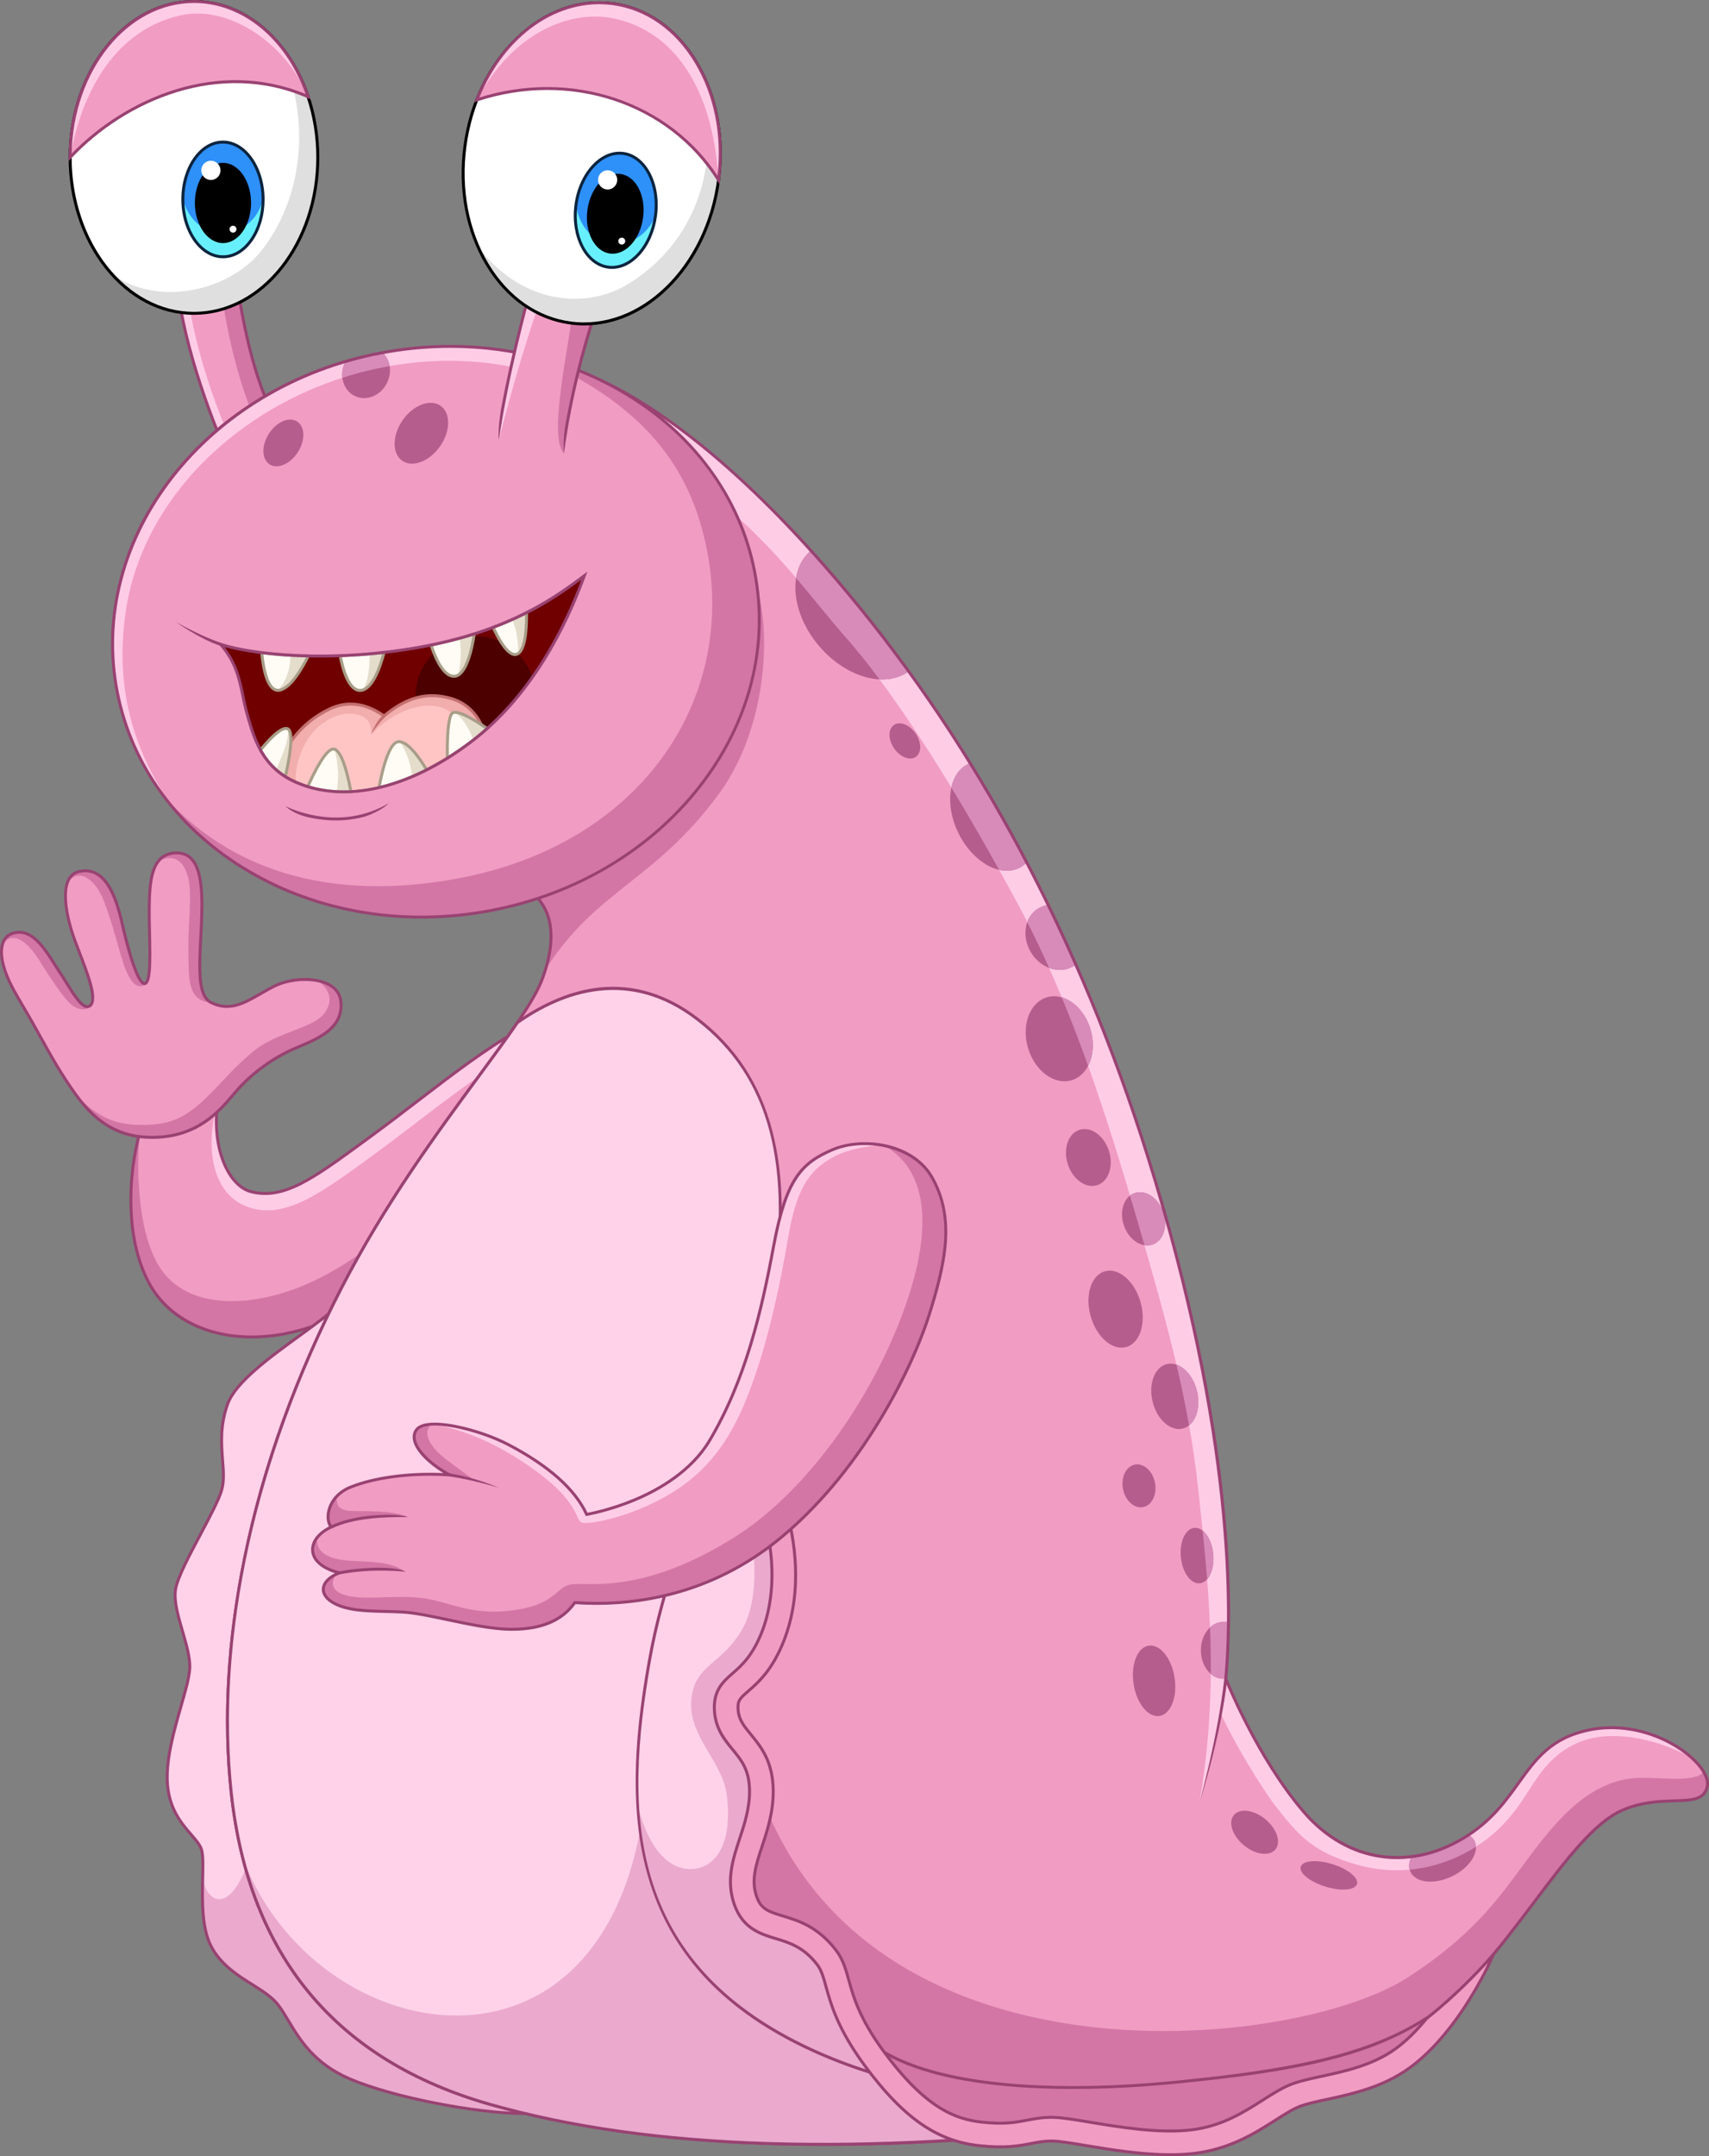 <?xml version="1.0" encoding="UTF-8"?>
<svg id="Livello_2" data-name="Livello 2" xmlns="http://www.w3.org/2000/svg" viewBox="0 0 1121.96 1414.7">
  <rect x="0" y="0" width="1121.96" height="1414.7" fill="#808080" stroke="none"/>
  <defs>
    <style>
      .cls-1 {
        fill: #dfdfdf;
      }

      .cls-2 {
        fill: #fffcf5;
      }

      .cls-3 {
        fill: #700000;
      }

      .cls-4 {
        fill: #d88bb9;
      }

      .cls-5 {
        fill: #ffd2e9;
      }

      .cls-6 {
        fill: #eaa9cd;
      }

      .cls-7 {
        fill: #2e90f9;
      }

      .cls-8 {
        fill: #0c243e;
      }

      .cls-9 {
        fill: #ffc5c5;
      }

      .cls-10 {
        fill: #fff;
      }

      .cls-11 {
        fill: #f19cc3;
      }

      .cls-12 {
        fill: #4c0000;
      }

      .cls-13 {
        fill: #ffcce6;
      }

      .cls-14 {
        fill: #e5ddcc;
      }

      .cls-15 {
        fill: #f2adad;
      }

      .cls-16 {
        fill: #d376a5;
      }

      .cls-17 {
        fill: #a89d88;
      }

      .cls-18 {
        fill: #c47070;
      }

      .cls-19 {
        fill: #68effd;
      }

      .cls-20 {
        fill: #994272;
      }

      .cls-21 {
        fill: #b55d8d;
      }
    </style>
  </defs>
  <g id="Layer_1" data-name="Layer 1">
    <g>
      <g>
        <path class="cls-11" d="M92.49,740.29c-8.92,30.44-10.53,74.98,6.83,104.13,19.25,32.33,70.38,46.27,129.1,15.94,51.72-64.94,113.94-185.49,113.94-185.49-31.11,17.11-63.9,45.11-99.81,71.36-35.91,26.25-55.74,41.41-77.9,35.58-13.2-3.48-26.05-25.66-21.78-59.11-23.33,13.22-50.38,17.59-50.38,17.59Z"/>
        <path class="cls-13" d="M161.34,791.38c25.28,10.24,50.62-9.38,86.52-35.63,28.25-20.65,60.86-47.83,85.02-60.98,5.35-9.98,9.47-19.91,9.47-19.91-31.11,17.11-63.9,45.11-99.81,71.36-35.91,26.25-55.74,41.41-77.9,35.58-13.21-3.48-26.05-25.66-21.78-59.11-9.07,33.05-2.24,60.29,18.47,68.68Z"/>
        <path class="cls-16" d="M99.32,844.42c19.25,32.33,70.38,46.27,129.1,15.94,18.11-22.74,37.51-52.3,55.07-81.11-9.71,9.1-31.93,38.33-74.51,59.72-32.96,16.55-76.61,22.94-99.22-1.14-21.15-22.52-20.14-77.09-17.82-95.58-8.42,30.36-9.6,73.63,7.38,102.16Z"/>
        <path class="cls-20" d="M165.31,878.17c-5.59,0-11.06-.44-16.4-1.32-22.48-3.73-40.39-15.07-50.43-31.93-17.44-29.29-16.04-73.79-6.92-104.9l.17-.59.61-.1c.27-.04,27.15-4.49,50.05-17.47l1.69-.96-.25,1.93c-2.46,19.25.96,32.53,4.26,40.29,4.07,9.55,10.19,16.02,16.8,17.76,21.08,5.55,39.88-8.21,74.01-33.18l3.08-2.25c10.8-7.89,21.37-15.99,31.59-23.81,23.92-18.31,46.51-35.61,68.32-47.61l2.8-1.54-1.46,2.84c-.62,1.21-62.85,121.38-114.04,185.65l-.13.16-.18.1c-21.69,11.2-43.35,16.95-63.56,16.95ZM93.25,741.14c-8.85,30.67-10.14,74.17,6.9,102.78,18.45,30.98,68.2,46.29,127.64,15.67,46.61-58.59,102.39-163.57,112.2-182.28-20.81,11.84-42.42,28.39-65.24,45.86-10.23,7.83-20.81,15.94-31.63,23.84l-3.08,2.25c-16.97,12.42-30.38,22.23-42.22,28.2-12.7,6.4-23.01,8.03-33.43,5.29-14.08-3.71-26.22-26.41-22.72-58.27-20.88,11.38-44.37,15.94-48.42,16.67Z"/>
      </g>
      <g>
        <path class="cls-11" d="M99.7,746.23c-23.53,0-38.11-11.6-50.03-28.19-11.93-16.59-19.18-30.85-28.26-46.92-9.07-16.07-15.55-25.15-18.92-36.81-3.37-11.67-1.51-21.88,9.33-22.62,12.31-.84,20.8,16.53,27.41,26.25,6.61,9.72,14.97,26.83,20.22,21.58s-5.06-28-10.5-42.97c-5.44-14.97-11.37-41.4,2.92-44.72,16.72-3.89,24.11,15.55,28.19,33.64,4.08,18.08,11.08,42.58,15.55,39.66,4.47-2.92,2.14-31.69,2.33-49.19.19-17.5,1.27-35.15,16.53-36.29,15.55-1.17,19.05,15.49,17.89,43.49-1.17,28-3.8,49.65,6.22,54.64,14.84,7.39,25.86-2.72,41.03-10.5,15.17-7.78,42.19-6.61,44.14,9.53,2.32,19.23-17.89,25.66-31.11,31.5-13.22,5.83-26.44,15.36-35.97,25.86-9.53,10.5-23.33,32.08-56.97,32.08Z"/>
        <g>
          <path class="cls-16" d="M124.36,580.74c1.28,12.4-1.07,28.8-.68,44.35.39,15.55-1.15,31.8,14.91,32.66-10.02-4.99-7.39-26.64-6.22-54.64,1.17-28-2.33-44.65-17.89-43.49-4.87.36-8.29,2.41-10.7,5.59,12.06-6.62,19.22,2.29,20.58,15.51Z"/>
          <path class="cls-16" d="M26.08,630.54c7.16,11.64,16.31,25.08,20.48,28.39,5.31,4.21,9.2,3.69,11.39,2.48-.2-.3-.4-.61-.6-.92-5.21.11-12.33-14.05-18.12-22.56-6.61-9.72-15.1-27.09-27.41-26.25-5.76.39-8.98,3.46-10.24,8,7.64-10.52,18.16.56,24.5,10.86Z"/>
          <path class="cls-16" d="M223.75,656.79c-.91-7.59-7.38-11.87-15.55-13.46,12.49,7.98,9.26,20.2-.78,26.29-10.89,6.61-28.19,9.53-41.41,20.42-13.22,10.89-20.39,20.54-31.69,31.21-14.09,13.29-24.4,17.11-42.77,16.82-17.71-.28-28.42-6.33-41.25-19.19,11.81,16.14,26.29,27.35,49.42,27.35,33.64,0,47.44-21.58,56.97-32.08,9.53-10.5,22.75-20.03,35.97-25.86,13.22-5.83,33.43-12.27,31.11-31.5Z"/>
          <path class="cls-16" d="M68.3,591.36c5.97,15.5,10.65,35.68,13.77,43.71,3.87,9.98,7.92,13.7,12.71,11.26-.03-.33-.07-.66-.1-.99-4.47-.58-10.81-23.02-14.62-39.89-4.08-18.08-11.47-37.53-28.19-33.64-4.13.96-6.56,3.85-7.82,7.83,6.84-10.45,18.22-3.94,24.24,11.71Z"/>
        </g>
        <path class="cls-20" d="M99.7,747.2c-20.93,0-36.61-8.82-50.82-28.6-9.65-13.43-16.24-25.3-23.21-37.87-1.65-2.97-3.35-6.04-5.1-9.14-2.24-3.97-4.37-7.58-6.24-10.77-5.92-10.07-10.2-17.35-12.77-26.25-2.35-8.13-2.03-14.91.9-19.1,2.01-2.88,5.14-4.48,9.3-4.76,10.9-.74,18.69,11.59,24.95,21.5,1.17,1.86,2.28,3.61,3.34,5.17,1.39,2.04,2.82,4.36,4.34,6.8,4.12,6.65,9.24,14.92,12.68,15.32.63.07,1.18-.14,1.71-.68,3.89-3.89-2.71-21.01-7.53-33.51-1.15-2.99-2.24-5.81-3.19-8.44-4.97-13.67-8.56-31.44-3.73-40.34,1.62-3,4.1-4.9,7.34-5.65,4.77-1.11,9.12-.46,12.94,1.94,7.23,4.53,12.45,14.84,16.42,32.43,4.99,22.1,10.47,37.81,13.63,39.09.2.08.31.05.44-.03.66-.43,1.82-2.43,2.19-11.02.27-6.15.09-14-.09-21.59-.13-5.7-.26-11.09-.21-15.78.1-8.59.38-17.57,2.66-24.57,2.61-7.98,7.43-12.13,14.76-12.68,4.74-.36,8.63.9,11.56,3.73,6.03,5.83,8.31,18.41,7.37,40.77-.15,3.67-.33,7.23-.5,10.67-1.09,21.79-1.95,39.01,6.19,43.06,11.51,5.73,20.44.62,31.73-5.85,2.69-1.54,5.47-3.13,8.41-4.64,11.31-5.8,27.59-6.39,37.07-1.35,4.94,2.63,7.87,6.65,8.47,11.63.97,8.08-1.74,14.7-8.28,20.23-5.55,4.69-12.94,7.82-19.46,10.59-1.38.59-2.68,1.14-3.94,1.69-13.13,5.79-26.12,15.13-35.64,25.62-1.12,1.23-2.31,2.64-3.58,4.13-9.56,11.26-24.02,28.27-54.11,28.27ZM12.68,612.63c-.26,0-.52,0-.79.03-3.54.24-6.18,1.57-7.84,3.94-2.59,3.7-2.81,9.89-.63,17.44,2.5,8.66,6.73,15.85,12.58,25.8,1.88,3.2,4.01,6.82,6.26,10.8,1.76,3.11,3.46,6.18,5.11,9.15,6.94,12.52,13.5,24.34,23.09,37.68,13.81,19.22,29,27.79,49.24,27.79,29.2,0,43.3-16.6,52.63-27.59,1.27-1.5,2.48-2.92,3.62-4.17,9.7-10.68,22.93-20.2,36.3-26.1,1.27-.56,2.58-1.11,3.96-1.7,12.73-5.4,28.58-12.12,26.57-28.79-.53-4.38-3.04-7.79-7.45-10.14-8.83-4.69-24.65-4.08-35.27,1.36-2.91,1.49-5.67,3.07-8.34,4.6-11.34,6.49-21.12,12.1-33.57,5.9-9.28-4.62-8.43-21.51-7.26-44.9.17-3.43.35-6.98.5-10.65.91-21.76-1.19-33.88-6.78-39.29-2.54-2.46-5.83-3.5-10.06-3.19-14.08,1.06-15.43,17.32-15.63,35.34-.05,4.66.07,10.03.21,15.72.47,19.81.5,32.01-2.98,34.28-.69.45-1.46.52-2.24.2-5.62-2.28-12.22-29.06-14.8-40.47-3.8-16.82-8.89-27.03-15.55-31.21-3.41-2.14-7.17-2.69-11.47-1.69-2.72.63-4.71,2.17-6.08,4.69-4.52,8.34-.97,25.48,3.85,38.75.95,2.61,2.03,5.42,3.18,8.4,5.84,15.15,11.87,30.81,7.09,35.59-.96.96-2.08,1.38-3.31,1.24-4.37-.51-9.1-8.14-14.11-16.22-1.51-2.43-2.93-4.73-4.29-6.74-1.08-1.58-2.19-3.35-3.37-5.22-5.82-9.22-13.02-20.63-22.38-20.63Z"/>
      </g>
      <g>
        <path class="cls-5" d="M226.09,852.19c-14,17.42-68.28,45.5-76.72,69.22-8.44,23.72.11,42-3.78,56s-28,51.33-30.33,65.33c-2.33,14,9.72,36.55,9.33,51.33-.39,14.78-15.94,49-14.78,74.66,1.17,25.67,18.28,34.61,22.17,43.94,3.89,9.33-3.89,46.27,7.39,65.72,11.28,19.44,33.44,24.5,43.16,36.94,9.72,12.44,16.33,35.39,47.05,48.61,30.72,13.22,97.99,25.66,125.6,22.17-78.16-29.94-136.1-67.66-162.16-116.66-26.05-49-36.92-153.11-28.78-200.46,17.11-99.49,61.83-216.8,61.83-216.8Z"/>
        <path class="cls-6" d="M193.03,1269.45c-10.07-18.93-17.87-46.1-23.18-75.04-12.21,64.54-33.6,57.73-36.79,37.74-.34,14.85-.79,34.01,6.31,46.25,11.28,19.44,33.44,24.5,43.16,36.94,9.72,12.44,16.33,35.39,47.05,48.61,30.72,13.22,97.99,25.66,125.6,22.17-78.16-29.94-136.1-67.66-162.16-116.66Z"/>
        <path class="cls-20" d="M344.27,1387.66c-31.16,0-86.78-10.65-115.07-22.83-23.66-10.18-33.1-25.91-40.69-38.55-2.29-3.82-4.46-7.43-6.75-10.36-3.95-5.06-10.16-8.95-16.73-13.08-9.29-5.83-19.82-12.44-26.51-23.98-7.22-12.45-6.79-31.44-6.44-46.69.19-8.51.36-15.86-1-19.14-1.14-2.73-3.56-5.53-6.35-8.76-6.36-7.35-15.06-17.42-15.89-35.51-.71-15.51,4.71-34.39,9.07-49.56,2.98-10.39,5.56-19.36,5.71-25.18.18-6.66-2.32-15.22-4.73-23.5-2.89-9.93-5.88-20.2-4.59-27.96,1.3-7.79,9.04-22.35,16.53-36.44,6.21-11.69,12.08-22.73,13.82-28.99,1.55-5.58,1.06-11.86.5-19.13-.82-10.66-1.76-22.74,3.29-36.93,5.24-14.73,27.59-30.94,47.3-45.24,12.44-9.02,24.18-17.55,29.58-24.26l3.86-4.81-2.2,5.76c-.45,1.17-44.88,118.36-61.78,216.61-8.36,48.6,3.47,152.43,28.68,199.83,24.39,45.87,77.27,83.88,161.65,116.21l3.62,1.39-3.84.49c-3.16.4-6.89.59-11.04.59ZM223.43,856.53c-6.26,6.17-16.16,13.36-26.54,20.89-19.49,14.14-41.57,30.16-46.61,44.32-4.91,13.8-3.99,25.66-3.19,36.13.58,7.46,1.07,13.9-.57,19.8-1.8,6.47-7.71,17.6-13.98,29.38-7.42,13.95-15.08,28.37-16.33,35.85-1.22,7.33,1.71,17.38,4.54,27.1,2.45,8.42,4.99,17.13,4.81,24.1-.16,6.06-2.77,15.15-5.78,25.66-4.31,15.03-9.68,33.74-8.99,48.93.79,17.41,8.9,26.79,15.41,34.32,2.91,3.36,5.42,6.27,6.68,9.29,1.52,3.66,1.36,10.84,1.15,19.93-.34,15.01-.77,33.7,6.18,45.68,6.45,11.12,16.76,17.59,25.86,23.31,6.72,4.22,13.06,8.2,17.23,13.53,2.36,3.02,4.56,6.68,6.88,10.55,7.44,12.4,16.7,27.83,39.79,37.76,28.09,12.09,83.3,22.68,114.18,22.68,2.44,0,4.72-.07,6.83-.2-38.8-15.12-71.4-31.87-96.97-49.81-28.4-19.92-49.21-42.07-61.84-65.81-12.08-22.72-21.78-58.65-27.32-101.18-5.05-38.84-5.64-76.18-1.56-99.9,15.01-87.29,51.7-189.44,60.13-212.3Z"/>
      </g>
      <g>
        <g>
          <path class="cls-11" d="M334.74,577.12c25.3,9.92,33.71,30.91,21.46,64.74-12.25,33.83-81.51,105.39-132.06,203.34-62.22,120.55-82.35,237.87-72.33,330.92,10.74,99.75,62.17,174.05,170.56,204.74,129.1,36.55,285.97,28.58,415.85,13.02,129.88-15.55,197.54-60.66,233.32-101.1,35.78-40.44,65.33-92.74,93.33-104.99,28-12.25,52.49.58,55.95-15.7,3.15-14.83-35.73-45.35-76.95-37.19-43.86,8.69-42.37,44.47-79.7,68.96-37.33,24.5-79.48,18.4-108.11-14.9-31.36-36.47-51.33-87.49-51.33-87.49,5.25-56.58,2.33-172.06-51.33-342.96-44.98-143.26-111.46-267.52-197.95-370.75-70-83.54-124.83-120.81-157.58-136.56-22.36,34.61-63.13,325.92-63.13,325.92Z"/>
          <path class="cls-13" d="M555.45,418.43c35,39.84,75.86,106.44,112.04,173.37,36.18,66.93,60.23,143.91,79.47,210.12,19.25,66.21,33.64,117.99,39.76,175.87,6.12,57.88,14.49,125,.72,205.06,7.35-25.66,13.77-59.23,13.77-59.23,7.09,16.59,27.07,50.02,37.81,63.43,12.82,16.01,22.38,28.44,52.94,36.7,24.74,6.69,48.85,2.91,68.87-7.44,17.99-9.3,29.55-21.53,38.89-35.53s17.62-30.74,39.47-38.67c15.98-5.8,42.36-4.16,71.05,10.86-13.95-12.4-39.67-23.36-66.38-18.07-43.86,8.69-42.37,44.47-79.7,68.96-37.33,24.5-79.48,18.4-108.11-14.9-31.36-36.47-51.33-87.49-51.33-87.49,5.25-56.58,2.33-172.06-51.33-342.96-44.98-143.26-111.46-267.52-197.95-370.75-60.11-71.74-109.03-109.35-142.4-128.53v25.03c88.55,59.89,107.4,94.33,142.4,134.18Z"/>
          <path class="cls-16" d="M472.24,520.47c29.96-40.97,35.78-104.44,23-140.88,0,0-97.84,80.77-149.76,125-6.5,42.22-10.74,72.52-10.74,72.52,23.86,9.36,32.7,28.57,23.34,59.12,33.46-52.8,71.77-57.8,114.16-115.77Z"/>
          <path class="cls-16" d="M738.22,1393.88c129.88-15.55,197.54-60.66,233.32-101.1,35.78-40.44,65.33-92.74,93.33-104.99,28-12.25,52.49.58,55.95-15.7.58-2.74-.27-6.02-2.31-9.49-6.44,7.19-26.91,3.43-43.27,3.93-17.53.53-34.98,9.79-51.85,28-30.85,33.31-39.71,64.42-99.26,102.92-75.13,48.57-360.89,77.77-427.77-128.9l-69.3-87.94-9.7,84.39s-4.69,103.26-.78,138.9c2.4,21.88,35.56,66.79,63.51,101.44,87.75,4.83,178.07-1.87,258.13-11.46Z"/>
          <path class="cls-5" d="M533.15,1345.06c15.32,7.04,31.22,12.78,47.39,17.43-5.19-9.56-9.79-19.07-8.26-20.25,3.17-2.46-17.17-34.87-29.42-57.23-12.25-22.35-36.75-8.56-51.33-35.97-14.58-27.41,8.17-53.08,4.83-80.49-3.33-27.41-20.5-23.59-18.41-49.1,2.09-25.51,33.41-13.89,38.08-90.89,1.69-27.87-8.4-70.52-29.84-107.07-20.07,49.19-47.56,98.72-59.98,168.9-17.89,101.1-14.15,199.04,106.95,254.67Z"/>
          <path class="cls-6" d="M572.27,1342.24c3.17-2.46-17.17-34.87-29.42-57.23-12.25-22.35-36.75-8.56-51.33-35.97-14.58-27.41,8.17-53.08,4.83-80.49-3.33-27.41-20.5-23.59-18.41-49.1,2.09-25.51,33.41-13.89,38.08-90.89,1.69-27.87-8.4-70.52-29.84-107.07-7.97,19.53-17.11,39.11-26,60.02,15.48-.03,27.85.4,27.85.4,8.7,32.03,10.74,66.08-.23,86.11-13.45,24.56-32.21,23.61-33.96,47.7s20.64,39.88,23.33,62.22c3.63,30.07-5.97,46.35-21.26,48.22-10.63,1.3-27.48-4.41-37.09-40.8,3.95,64.58,32.05,121.91,114.33,159.71,15.32,7.04,31.22,12.78,47.39,17.43-5.19-9.56-9.79-19.07-8.26-20.25Z"/>
          <path class="cls-20" d="M787.45,1182.86c.12-.43,12.08-43.53,16.32-81.49l1.93.22c-4.26,38.12-18.25,81.28-18.25,81.28Z"/>
          <path class="cls-21" d="M601.13,481.28c3.96,5.78,3.99,12.64.07,15.32-3.92,2.68-10.3.16-14.25-5.62-3.96-5.78-3.99-12.64-.07-15.32,3.92-2.68,10.3-.16,14.25,5.62Z"/>
          <ellipse class="cls-21" cx="695.44" cy="681.48" rx="21.39" ry="28.39" transform="translate(-164.78 225.33) rotate(-16.48)"/>
          <ellipse class="cls-21" cx="714.47" cy="759.52" rx="14.19" ry="19.05" transform="translate(-196.44 251.99) rotate(-17.63)"/>
          <path class="cls-21" d="M763.61,795.15c3.28,9.32.19,18.9-6.91,21.4-7.1,2.5-15.51-3.02-18.8-12.34-3.28-9.32-.19-18.9,6.91-21.4,7.1-2.5,15.51,3.02,18.8,12.34Z"/>
          <ellipse class="cls-21" cx="732.4" cy="858.92" rx="17.01" ry="25.81" transform="translate(-205.77 231.24) rotate(-15.76)"/>
          <ellipse class="cls-21" cx="771.27" cy="916.1" rx="14.97" ry="21.78" transform="translate(-197.89 212.66) rotate(-13.93)"/>
          <path class="cls-21" d="M758.25,972.88c1.47,7.7-2.05,14.84-7.85,15.94-5.8,1.1-11.69-4.24-13.16-11.94-1.47-7.7,2.05-14.84,7.85-15.94,5.8-1.1,11.69,4.24,13.16,11.94Z"/>
          <path class="cls-21" d="M796.51,1019.6c.98,10.05-3,18.65-8.88,19.22-5.88.57-11.43-7.11-12.41-17.16-.98-10.05,3-18.65,8.88-19.22,5.88-.57,11.43,7.11,12.41,17.16Z"/>
          <ellipse class="cls-21" cx="757.66" cy="1102.79" rx="13.61" ry="23.33" transform="translate(-158.61 127.78) rotate(-8.73)"/>
          <path class="cls-21" d="M830.73,1193.63c7.53,6.23,10.48,15.1,6.58,19.81-3.9,4.72-13.17,3.5-20.7-2.73-7.53-6.23-10.48-15.1-6.58-19.81,3.9-4.72,13.17-3.5,20.7,2.73Z"/>
          <path class="cls-21" d="M890.86,1236.14c-1.26,4.07-10.54,4.83-20.73,1.68-10.19-3.15-17.44-9-16.18-13.07s10.54-4.83,20.73-1.68c10.19,3.15,17.44,9,16.18,13.07Z"/>
          <g>
            <path class="cls-21" d="M537.55,423.67c17.63,20.86,43.61,28.1,58.99,16.8-13.15-18.13-26.85-35.7-41.09-52.7-7.88-9.4-15.56-18.21-23.04-26.48-.1.08-.2.16-.29.24-15.17,12.82-12.74,40.65,5.43,62.15Z"/>
            <path class="cls-21" d="M629.27,546.77c9.3,18.81,27.14,28.96,39.84,22.68,1.87-.92,3.51-2.15,4.94-3.63-11.71-22.35-24.08-44.06-37.12-65.12-.5.19-1,.41-1.49.65-12.71,6.28-15.47,26.62-6.17,45.43Z"/>
            <path class="cls-21" d="M676.73,624.73c6.26,10.52,18.66,14.69,27.71,9.31.65-.39,1.26-.81,1.84-1.27-5.82-13.21-11.85-26.22-18.1-39.03-2.23.29-4.39,1.01-6.39,2.2-9.05,5.38-11.31,18.27-5.05,28.79Z"/>
            <g>
              <path class="cls-21" d="M788.38,1082.8c0,10.31,6.62,18.67,14.78,18.67.54,0,1.06-.04,1.58-.11.95-10.3,1.63-22.56,1.79-36.75-1.08-.32-2.21-.49-3.37-.49-8.16,0-14.78,8.36-14.78,18.67Z"/>
              <g>
                <path class="cls-4" d="M715.95,675.42c-3.2-10.83-10.74-18.77-18.94-21.11,6.19,14.9,11.95,29.96,17.34,45,3.37-6.41,4.19-15.13,1.6-23.89Z"/>
                <path class="cls-4" d="M756.7,816.55c7.1-2.5,10.19-12.08,6.91-21.4-3.28-9.32-11.7-14.84-18.8-12.34-1.09.38-2.08.94-2.97,1.62,1.75,5.9,3.46,11.74,5.13,17.49,1.49,5.11,2.94,10.13,4.36,15.07,1.8.29,3.62.16,5.37-.45Z"/>
                <path class="cls-4" d="M785.8,912.49c-2.15-8.65-7.56-15.2-13.49-17.2,3.16,13.42,5.95,26.63,8.32,39.89,5.23-4.16,7.52-13.23,5.17-22.69Z"/>
                <path class="cls-4" d="M796.51,1019.6c-.66-6.82-3.43-12.54-6.98-15.34,1.06,10.34,2.09,20.96,2.95,31.89,3.03-3.4,4.7-9.63,4.03-16.55Z"/>
                <path class="cls-4" d="M596.54,440.47c-13.15-18.13-26.85-35.7-41.09-52.7-7.88-9.4-15.56-18.21-23.04-26.48-.1.08-.2.16-.29.24-5.22,4.41-8.36,10.6-9.48,17.7,11.27,13.24,21.15,25.93,32.82,39.22,7.09,8.07,14.43,17.25,21.91,27.3,7.15.36,13.81-1.32,19.18-5.27Z"/>
                <path class="cls-4" d="M669.12,569.44c1.87-.92,3.51-2.15,4.94-3.63-11.71-22.35-24.08-44.06-37.12-65.12-.5.19-1,.41-1.49.65-5.66,2.8-9.34,8.39-10.87,15.39,10.58,17.38,21.1,35.56,31.35,53.98,4.62,1.06,9.16.72,13.19-1.27Z"/>
                <path class="cls-4" d="M704.44,634.04c.65-.39,1.26-.81,1.84-1.27-5.82-13.21-11.85-26.22-18.1-39.03-2.23.29-4.39,1.01-6.39,2.2-3.51,2.09-6,5.31-7.36,9.09,5,9.85,9.76,19.88,14.3,30.02,5.25,2.01,10.95,1.83,15.72-1.01Z"/>
                <path class="cls-4" d="M804.74,1101.36c.95-10.3,1.63-22.56,1.79-36.75-1.08-.32-2.21-.49-3.37-.49-3.28,0-6.32,1.36-8.77,3.65.39,9.92.58,20.08.49,30.49,2.36,2.02,5.21,3.2,8.28,3.2.54,0,1.06-.04,1.58-.11Z"/>
              </g>
            </g>
            <path class="cls-21" d="M926.01,1228.22c3.44,7.16,15.65,8.44,27.26,2.86,11.61-5.58,18.24-15.91,14.79-23.08-.83-1.73-2.18-3.11-3.9-4.14-12.23,8.02-24.97,12.76-37.58,14.34-1.69,3.51-2,7.04-.57,10.02Z"/>
            <path class="cls-4" d="M964.17,1203.86c-12.23,8.02-24.97,12.76-37.58,14.34-1.41,2.93-1.86,5.88-1.13,8.5,12.62-1.15,24.6-4.82,35.4-10.4,2.86-1.48,5.56-3.04,8.12-4.66-.06-1.27-.35-2.5-.9-3.64-.83-1.73-2.18-3.11-3.9-4.14Z"/>
          </g>
          <path class="cls-20" d="M540.72,1407.93c-3.6,0-7.17-.02-10.73-.05-79.27-.7-149.21-9.48-207.89-26.09-102.06-28.9-159.68-98.06-171.26-205.57-5.23-48.56-2.17-100.86,9.09-155.45,12.15-58.91,33.46-118.13,63.34-176.02,28.66-55.53,62.79-101.86,90.21-139.08,20.41-27.71,36.54-49.6,41.8-64.14,5.93-16.36,7.05-30.05,3.35-40.69-3.56-10.23-11.72-17.91-24.24-22.82l-.71-.28.11-.76c.1-.73,10.34-73.72,23.18-150.01,17.26-102.52,30.75-161.84,40.09-176.3l.47-.72.77.37c20.11,9.67,41.98,24.14,65.02,42.99,30.12,24.65,61.37,56.22,92.88,93.83,86.62,103.38,153.28,228.23,198.14,371.08,23.86,75.99,39.94,148.17,47.79,214.53,7.17,60.61,5.92,103.34,3.6,128.58,1.45,3.63,21.21,52.26,51.08,87,28.33,32.95,70.26,38.73,106.84,14.72,15.52-10.19,24.14-22.16,32.47-33.74,11.19-15.56,21.76-30.25,47.57-35.36,28.37-5.62,56.1,6.84,69.86,20.79,6.26,6.34,9.26,12.74,8.23,17.55-2.04,9.6-11.03,9.87-22.4,10.22-9.58.29-21.51.66-34.11,6.17-18.08,7.91-37.39,33.5-57.84,60.6-11.18,14.81-22.74,30.13-35.15,44.15-21.04,23.78-48.52,44.01-81.67,60.12-41.83,20.32-93.06,34.22-152.26,41.31-73.39,8.79-138.18,13.08-197.61,13.08ZM335.81,576.5c26.09,10.57,33.26,32.67,21.3,65.69-5.36,14.81-21.56,36.79-42.07,64.63-27.38,37.17-61.45,83.42-90.04,138.82-57.52,111.44-83.17,228.77-72.23,330.37,11.49,106.64,68.64,175.25,169.86,203.91,104.8,29.67,240.7,33.92,415.47,12.99,106.54-12.76,184.83-46.67,232.71-100.78,12.35-13.97,23.89-29.25,35.05-44.03,21.5-28.49,40.07-53.09,58.62-61.2,12.95-5.67,25.08-6.03,34.83-6.33,11.34-.35,18.83-.57,20.56-8.68.88-4.16-1.93-9.91-7.72-15.78-13.41-13.59-40.43-25.73-68.09-20.25-25.06,4.97-34.94,18.69-46.37,34.59-8.43,11.72-17.15,23.85-32.98,34.23-18.47,12.12-38.52,17.09-57.99,14.37-19.39-2.71-37.16-12.89-51.4-29.45-31.1-36.18-51.3-87.26-51.5-87.77l-.08-.21.02-.23c3.86-41.6,6.59-158.26-51.29-342.58-44.78-142.61-111.32-267.23-197.77-370.42-69.82-83.33-123.5-119.91-156.47-135.93-21.53,36.26-60.11,307.61-62.43,324.04Z"/>
        </g>
        <g>
          <path class="cls-5" d="M533.15,1345.06c-121.1-55.63-124.84-153.57-106.95-254.67,17.89-101.1,67.07-159.36,80.26-235.47,15.39-88.82,0-148.93-48.61-186.27-44.01-33.8-86.75-19.78-118.11,2.22-26.51,38.95-76.61,98.78-115.6,174.32-62.22,120.55-82.35,237.87-72.33,330.92,10.74,99.75,62.17,174.05,170.56,204.74,129.1,36.55,285.97,28.58,415.85,13.02,46.78-5.6,85.49-15.04,117.55-26.71,0,0-184.96,41.13-322.62-22.11Z"/>
          <path class="cls-6" d="M533.15,1345.06c-75.64-34.75-105.49-86-112.89-144.22-32.79,176.7-214.07,140.93-260.64,19.01,19.93,77.63,70.87,134.99,162.76,161,129.1,36.55,285.97,28.58,415.85,13.02,46.78-5.6,85.49-15.04,117.55-26.71,0,0-184.96,41.13-322.62-22.11Z"/>
          <path class="cls-20" d="M540.72,1407.93c-3.6,0-7.17-.02-10.73-.05-79.27-.7-149.21-9.48-207.89-26.09-102.06-28.9-159.68-98.06-171.26-205.57-5.23-48.56-2.17-100.86,9.09-155.45,12.15-58.91,33.46-118.13,63.34-176.02,28.66-55.53,62.78-101.86,90.2-139.08,9.89-13.42,18.42-25.01,25.46-35.34l.1-.15.15-.1c18.42-12.93,36.85-20.4,54.77-22.21,22.54-2.28,44.24,4.46,64.49,20.01,12.2,9.37,22.45,20.34,30.49,32.6,8.05,12.29,14.16,26.34,18.17,41.75,8.02,30.89,8.13,67.8.32,112.85-6.17,35.61-20.26,67.47-35.17,101.2-17.48,39.54-35.56,80.43-45.09,134.28-17.4,98.34-16.55,197.14,106.4,253.62,70.86,32.55,154.53,36.83,212.23,34.69,62.6-2.32,107.87-12.23,109.77-12.65l.1-.02h.11s5.51,0,5.51,0l-5.18,1.89c-34.38,12.52-74,21.52-117.76,26.76-73.39,8.79-138.18,13.08-197.61,13.08ZM340.44,671.57c-7.03,10.33-15.55,21.88-25.4,35.26-27.38,37.17-61.45,83.42-90.04,138.82-57.52,111.44-83.17,228.77-72.23,330.37,11.49,106.64,68.63,175.25,169.86,203.91,104.81,29.67,240.71,33.92,415.47,12.99,38.18-4.57,73.19-12.02,104.29-22.16-18.21,3.23-53.25,8.45-96.54,10.06-36.86,1.37-72.02-.2-104.51-4.67-40.62-5.59-77.16-15.75-108.61-30.19-56.07-25.76-90.78-62.03-106.12-110.88-6.53-20.8-9.56-43.72-9.27-70.07.24-21.73,2.82-46.19,7.88-74.78,9.57-54.08,27.7-95.08,45.23-134.73,14.87-33.62,28.91-65.37,35.04-100.74,15.47-89.28.14-148.17-48.24-185.33-44.81-34.42-88.23-17.86-116.81,2.15Z"/>
        </g>
      </g>
      <g>
        <path class="cls-16" d="M569.97,1339.18c35.47,29.61,117.44,35.52,204.8,26.7,98.66-9.95,160.8-23.14,205.72-83.6-41.23,52.1-58.53,69.79-76.23,76.21-17.69,6.42-54.64,16.14-70.19,24.89-15.55,8.75-30.33,19.44-52.69,22.36-22.36,2.92-78.36-8.56-95.66-8.36-17.3.19-42.57,6.72-60.47-.97-41.61-17.89-55.28-57.23-55.28-57.23Z"/>
        <path class="cls-20" d="M772.59,1407.19c-14.29,0-34.54-2.74-52.81-5.22-14.63-1.98-27.27-3.69-34.04-3.62-4.98.06-10.64.64-16.63,1.26-14.67,1.52-31.31,3.25-44.24-2.31-21.7-9.33-35.72-24.54-43.65-35.65-8.6-12.05-12.02-21.74-12.17-22.15l-1.15-3.31,2.69,2.25c23.76,19.83,70.95,30.26,133.73,30.26,21.7,0,45.25-1.24,70.36-3.78,98.25-9.91,154.87-23.83,196.74-72.79,2.66-3.31,5.43-6.79,8.31-10.44l1.54,1.18c-2.63,3.54-5.34,6.94-8.12,10.2-36.15,45.08-52.21,60.42-68.55,66.34-5.72,2.07-13.52,4.52-21.78,7.1-17.72,5.55-37.81,11.84-48.26,17.72-2.54,1.43-5.12,2.95-7.61,4.41-13.05,7.67-26.54,15.6-45.43,18.06-2.58.34-5.59.49-8.92.49ZM686.17,1396.41c7,0,19.47,1.69,33.86,3.64,22.42,3.04,47.83,6.48,61.22,4.73,18.49-2.41,31.81-10.24,44.69-17.81,2.5-1.47,5.09-2.99,7.65-4.43,10.63-5.98,30.82-12.3,48.64-17.88,8.24-2.58,16.02-5.01,21.7-7.08,13.71-4.97,27.34-16.88,53.62-48.46-16.71,15.07-36.15,26.4-59.44,34.82-33.39,12.07-73.42,17.89-123.24,22.91-45.53,4.59-87.75,4.96-122.07,1.06-36.24-4.12-63.31-12.75-80.53-25.67,1.71,3.87,5.09,10.68,10.57,18.34,7.79,10.89,21.54,25.8,42.8,34.94,12.47,5.36,28.83,3.66,43.27,2.17,6.03-.63,11.73-1.22,16.8-1.27.15,0,.3,0,.46,0Z"/>
      </g>
      <g>
        <path class="cls-11" d="M768.35,1413.73c-19.32,0-39.66-3.39-55.42-6.01-9.14-1.52-17.03-2.83-21.57-2.95-5.32-.14-9.41.66-14.15,1.57-8.08,1.56-17.24,3.33-34.3,1.46-13.68-1.5-25.37-5.74-36.79-13.34-12.68-8.44-25.33-21.37-38.66-39.53-17.48-23.81-21.94-39.82-25.19-51.51-1.75-6.29-3.02-10.84-5.81-14.45-8.87-11.5-18.17-14.32-27.16-17.04-10.2-3.09-21.76-6.6-27.31-22.62-5.42-15.65-.83-29.56,3.61-43.01,3.25-9.86,6.62-20.05,6.46-31.64-.18-13.48-5.26-19.67-11.15-26.83-5.14-6.26-10.97-13.35-11.85-24.78-1.06-13.81,5.58-19.63,12.01-25.26,5.82-5.09,13.06-11.43,19.3-27.54,5.01-12.92,11.64-40.36-.18-79.02l14.87-4.55c9.78,31.97,9.71,63.64-.19,89.18-7.62,19.66-16.83,27.73-23.55,33.62-5.69,4.98-7.21,6.32-6.75,12.36.5,6.54,3.8,10.55,8.36,16.1,6.43,7.83,14.44,17.57,14.69,36.5.19,14.2-3.76,26.16-7.24,36.72-4.12,12.5-7.38,22.37-3.68,33.05,2.83,8.18,7.3,9.84,17.12,12.82,10.27,3.11,23.05,6.99,34.96,22.43,4.64,6.02,6.42,12.4,8.48,19.78,3.1,11.12,6.95,24.95,22.75,46.47,27.72,37.77,47.44,44.72,64.61,46.61,14.72,1.62,22.31.15,29.65-1.27,5.15-1,10.48-2.03,17.49-1.85,5.63.14,13.62,1.47,23.73,3.16,19.15,3.19,45.37,7.55,66.55,5.06,20.03-2.36,34.41-11.52,47.1-19.6,6.81-4.34,13.25-8.44,19.63-10.72,5.45-1.95,12.08-3.38,19.1-4.9,14.99-3.24,33.64-7.27,48.53-18.17,7.44-5.44,14.17-12.33,20.08-19.61,25.48-20.13,44.02-42.15,44.02-42.15-.81,2.01-21.62,49.96-54.91,74.32-17.56,12.85-38,17.27-54.43,20.82-6.79,1.47-12.66,2.74-17.16,4.34-4.73,1.69-10.19,5.17-16.51,9.19-13.4,8.53-30.07,19.16-53.64,21.93-5.01.59-10.22.84-15.5.84Z"/>
        <path class="cls-20" d="M768.35,1414.7c-19.4,0-39.46-3.34-55.57-6.02-9.12-1.52-16.97-2.83-21.45-2.94-5.21-.13-9.25.65-13.93,1.55-8.16,1.58-17.4,3.36-34.6,1.47-13.84-1.52-25.67-5.81-37.22-13.5-12.78-8.5-25.5-21.51-38.9-39.76-17.58-23.96-22.07-40.06-25.34-51.82-1.72-6.19-2.97-10.65-5.64-14.12-8.68-11.25-17.83-14.03-26.67-16.71-10.42-3.16-22.24-6.75-27.95-23.23-5.52-15.96-.88-30.02,3.61-43.63,3.23-9.78,6.56-19.89,6.41-31.32-.18-13.14-5.16-19.21-10.93-26.23-5.24-6.37-11.17-13.59-12.07-25.32-1.1-14.29,5.73-20.28,12.34-26.06,5.74-5.03,12.88-11.28,19.03-27.16,4.96-12.8,11.53-40.01-.21-78.38l-.28-.93,16.73-5.12.28.93c9.84,32.18,9.77,64.07-.21,89.82-7.71,19.89-17.02,28.04-23.82,34-5.67,4.96-6.85,6-6.42,11.56.48,6.23,3.69,10.14,8.14,15.56,6.53,7.94,14.65,17.83,14.91,37.11.19,14.36-3.78,26.4-7.29,37.03-4.07,12.32-7.28,22.06-3.69,32.43,2.68,7.75,6.74,9.25,16.49,12.21,10.4,3.15,23.35,7.08,35.45,22.77,4.76,6.17,6.56,12.63,8.64,20.11,3.07,11.04,6.9,24.78,22.59,46.16,27.5,37.47,46.98,44.35,63.93,46.22,14.58,1.6,22.09.15,29.36-1.26h.05c5.19-1.01,10.55-2.05,17.65-1.87,5.7.14,13.71,1.48,23.86,3.17,19.1,3.18,45.24,7.53,66.28,5.06,19.81-2.33,34.09-11.43,46.69-19.45,6.86-4.37,13.34-8.5,19.83-10.82,5.51-1.97,12.17-3.41,19.22-4.93,14.9-3.22,33.43-7.23,48.16-18,6.72-4.92,13.42-11.46,19.9-19.44l.07-.08.08-.07c25.11-19.83,43.69-41.8,43.88-42.02l3.93-4.67-2.29,5.66c-.2.49-21.2,49.84-55.24,74.74-17.73,12.97-38.28,17.41-54.8,20.98-6.77,1.46-12.6,2.72-17.03,4.31-4.63,1.65-10.04,5.1-16.31,9.09-13.48,8.59-30.26,19.28-54.05,22.08-4.79.56-10.04.85-15.61.85ZM690.16,1403.78c.4,0,.8,0,1.22.02,4.61.12,12.52,1.43,21.69,2.96,16.07,2.68,36.04,6,55.28,6,5.49,0,10.67-.28,15.38-.84,23.35-2.75,39.92-13.3,53.23-21.78,6.37-4.06,11.86-7.56,16.7-9.29,4.55-1.63,10.44-2.9,17.27-4.37,16.35-3.53,36.68-7.93,54.07-20.65,26.61-19.47,45.18-54.14,51.86-67.97-6.97,7.66-21.66,23.02-39.7,37.28-6.56,8.07-13.36,14.7-20.19,19.7-15.06,11.02-33.82,15.07-48.9,18.33-6.99,1.51-13.59,2.94-18.98,4.86-6.28,2.24-12.67,6.31-19.44,10.62-12.78,8.14-27.26,17.36-47.51,19.75-21.31,2.51-47.61-1.87-66.82-5.07-10.08-1.68-18.04-3-23.6-3.14-6.89-.18-12.15.84-17.23,1.82h-.05c-7.41,1.44-15.07,2.93-29.94,1.29-17.39-1.91-37.34-8.93-65.28-47-15.9-21.66-19.78-35.6-22.9-46.79-2.03-7.29-3.78-13.58-8.31-19.45-11.72-15.19-24.33-19.02-34.47-22.09-9.89-3-14.78-4.83-17.76-13.43-3.8-10.99-.5-21,3.68-33.67,3.46-10.49,7.38-22.37,7.19-36.4-.25-18.6-8.13-28.19-14.47-35.9-4.67-5.69-8.05-9.8-8.58-16.64-.5-6.53,1.41-8.2,7.08-13.17,6.65-5.82,15.75-13.8,23.29-33.24,9.72-25.09,9.87-56.18.44-87.62l-13.01,3.98c11.52,38.44,4.89,65.79-.12,78.72-6.32,16.32-13.66,22.75-19.56,27.91-6.25,5.47-12.71,11.13-11.68,24.45.86,11.12,6.58,18.09,11.63,24.24,6,7.31,11.19,13.62,11.37,27.44.16,11.75-3.23,22.02-6.51,31.95-4.39,13.3-8.93,27.05-3.62,42.39,5.38,15.55,16.69,18.98,26.67,22.01,9.14,2.77,18.58,5.64,27.65,17.38,2.91,3.77,4.19,8.39,5.97,14.79,3.23,11.62,7.66,27.52,25.04,51.19,13.26,18.07,25.83,30.92,38.41,39.29,11.28,7.51,22.83,11.69,36.36,13.18,16.91,1.86,26,.1,34.01-1.45,4.44-.86,8.3-1.6,13.14-1.6Z"/>
      </g>
      <g>
        <g>
          <path class="cls-11" d="M385.13,993.61c-9.33-20.48-31.89-35.52-51.07-45.63-19.18-10.11-54.18-18.92-60.66-9.85-6.48,9.07,9.33,23.07,21.78,29.55-27.48-1.81-50.81,2.33-65.07,8.04-14.26,5.7-17.37,20.22-12.7,26.18-16.33,7.52-17.89,24.24,5.44,30.07-11.93,4.41-14.88,13.94-3.18,20.09,11.47,6.03,28.19,4.67,45.11,5.64,16.92.97,49.19,11.08,70.19,11.28,21,.19,34.41-6.22,42.39-17.5,25.08,1.75,82.44,1.36,135.71-42.97,53.27-44.33,85.77-110.61,96.86-145.6,11.08-35,17.05-64.12,1.79-90.7-12.41-21.61-44.95-26.54-65.36-17.79-20.41,8.75-30.33,19.28-38.5,63.3-8.17,44.02-18.73,88.35-42.03,127.43-23.3,39.08-80.69,48.45-80.69,48.45Z"/>
          <path class="cls-13" d="M351.95,965.22c30.71,22.4,24.76,33.18,30.98,33.96,6.22.78,32.09-4.37,56.06-18.47,32.21-18.95,45.57-46.34,56.06-76.28,10.49-29.94,17.63-64.73,21.91-89.76,4.28-25.03,9.33-41.8,24.79-52.3,7.74-5.26,17.5-9.43,36.82-11.13-11.23-1.93-22.97-.78-32.22,3.19-20.41,8.75-30.33,19.28-38.5,63.3-8.17,44.02-18.73,88.35-42.03,127.43-23.3,39.08-80.69,48.45-80.69,48.45-9.33-20.48-31.89-35.52-51.07-45.63-14.21-7.49-37.09-14.26-50.63-13.59h0c15.35,2.42,39.26,9.49,68.52,30.83Z"/>
          <g>
            <path class="cls-16" d="M267.69,995.36c-9.71-4.73-27.54-3.54-37.32-4.05-9.33-.49-9.25-4.87-9.4-9.41-6.22,6.72-6.97,15.64-3.56,20,16.79-7.19,36-8.05,50.28-6.55Z"/>
            <path class="cls-16" d="M580.34,890.3c-22.55,46.78-58.31,93.34-98.38,118.43-59.89,37.5-95.21,29.4-106.35,30.7-11.15,1.3-9.66,13.93-41.41,17.43-25.65,2.83-39.18-5.87-55.9-8.2-16.72-2.33-35.28.9-47.44-1.13-12.42-2.07-14.75-7.78-10.26-14.61-10,4.72-11.85,13.4-.92,19.15,11.47,6.03,28.19,4.67,45.11,5.64,16.92.97,49.19,11.08,70.19,11.28,21,.19,34.41-6.22,42.39-17.5,25.08,1.75,82.44,1.36,135.71-42.97,53.27-44.33,85.77-110.61,96.86-145.6,11.08-35,17.05-64.12,1.79-90.7-6.46-11.25-18.39-17.98-31.21-20.61,47.67,27.55,15.42,106.4-.16,138.7Z"/>
            <path class="cls-16" d="M266.15,1031.26c-11.56-8.37-28.81-5.91-41.88-7.84-13.22-1.94-16.98-8.17-16.02-14.69-6.47,8.18-3.07,18.83,14.59,23.24,15.62-4.54,32.01-3.22,43.31-.72Z"/>
            <path class="cls-16" d="M273.4,938.13c-6.48,9.07,9.33,23.07,21.78,29.55-.06,0-.12,0-.18-.01l16.9,3.78s-7.75-5.33-19.22-14.08c-10.57-8.06-15.85-17.69-9.25-22.99-4.75.24-8.35,1.38-10.03,3.74Z"/>
          </g>
          <path class="cls-20" d="M335.91,1069.96c-.32,0-.63,0-.95,0-11.88-.11-26.92-3.28-41.47-6.34-11.01-2.32-21.41-4.51-28.77-4.93-3.98-.23-7.99-.33-11.87-.43-12.69-.32-24.68-.61-33.64-5.32-5.37-2.82-8.19-6.6-7.92-10.64.26-3.92,3.42-7.59,8.63-10.12-9.39-2.94-15.04-8.1-15.63-14.4-.58-6.18,3.87-12.33,11.67-16.25-1.68-2.86-2.03-6.89-.91-11.05,1.87-6.96,7.23-12.66,14.68-15.65,15.74-6.3,38.41-9.35,61.32-8.33-8.88-5.37-18.02-13.56-19.82-21.09-.7-2.94-.24-5.57,1.37-7.83,4.27-5.98,18.47-4.23,26.55-2.66,11.94,2.33,25.49,7.01,35.36,12.21,26.27,13.84,43.48,29.11,51.18,45.4,3.12-.58,15.91-3.19,30.71-9.4,15.6-6.54,36.69-18.52,48.58-38.46,23.39-39.24,33.96-84.28,41.91-127.11,8.2-44.22,18.24-55.09,39.07-64.02,10.39-4.45,23.96-5.4,36.29-2.54,13.68,3.18,24.44,10.54,30.3,20.74,7.19,12.51,10.17,26.49,9.11,42.74-1.05,16.14-6.06,33.7-10.82,48.74-3.15,9.96-12.66,36.68-32.7,69.51-18.86,30.89-40.55,56.65-64.46,76.54-23.22,19.32-49.75,32.43-78.84,38.97-18.41,4.13-37.59,5.57-57.02,4.26-8.54,11.75-22.27,17.47-41.92,17.47ZM282.37,968.24c-19.61,0-38.37,2.98-51.9,8.39-6.88,2.75-11.81,7.98-13.53,14.35-1.08,4.02-.61,7.98,1.23,10.34l.76.97-1.12.51c-7.67,3.53-12.1,9.2-11.58,14.8.56,6.01,6.7,10.91,16.85,13.44l3.05.76-2.95,1.09c-5.99,2.21-9.71,5.77-9.95,9.52-.21,3.23,2.24,6.35,6.89,8.8,8.56,4.5,20.32,4.79,32.78,5.1,3.89.1,7.92.2,11.93.43,7.5.43,17.97,2.64,29.06,4.97,14.46,3.05,29.41,6.19,41.09,6.3,19.74.18,33.33-5.41,41.58-17.09l.32-.45.55.04c35.21,2.46,87.22-2.97,135.02-42.75,54.22-45.12,86.2-112.47,96.55-145.15,12.05-38.04,16.21-64.95,1.87-89.92-11.84-20.61-43.62-26.17-64.14-17.38-20.16,8.64-29.88,19.25-37.92,62.59-7.98,43.01-18.61,88.25-42.15,127.75-12.17,20.41-33.66,32.63-49.54,39.28-17.17,7.19-31.68,9.61-31.83,9.64l-.73.12-.31-.68c-7.35-16.14-24.39-31.34-50.64-45.17-9.72-5.12-23.06-9.73-34.83-12.03-12.97-2.53-21.93-1.85-24.59,1.88-1.27,1.78-1.62,3.88-1.06,6.24,1.83,7.63,12.7,16.78,22.49,21.88l4.1,2.14-4.62-.3c-4.26-.28-8.52-.42-12.74-.42Z"/>
        </g>
        <path class="cls-20" d="M223.03,1032.93l-.37-1.91c6.78-1.32,13.56-1.99,19.68-2.28,19-1.01,23.81,2.52,23.81,2.52-.21-.03-21.63-2.52-43.12,1.67Z"/>
        <path class="cls-20" d="M217.81,1002.79l-.82-1.76c7.19-3.35,15.34-5.27,23.73-6.34,20.46-2.21,26.97.68,26.97.68-16.49-.14-35.31.64-49.87,7.43Z"/>
        <path class="cls-20" d="M327.58,976.2c-.15-.05-15.68-4.97-32.55-7.55l.29-1.92c17.02,2.61,32.25,9.47,32.25,9.47Z"/>
      </g>
      <g>
        <g>
          <path class="cls-11" d="M117.2,193.46c6.67,49,31.5,103.83,31.5,103.83l31.11-24.89c-17.11-30.33-24.11-86.72-24.11-86.72l-38.5,7.78Z"/>
          <path class="cls-13" d="M123.26,192.24l-6.06,1.22c6.67,49,31.5,103.83,31.5,103.83l5.09-4.07c-14.23-28.92-27.53-72.22-30.53-100.98Z"/>
          <path class="cls-16" d="M155.7,185.68l-10.84,2.19c3.73,28.73,11.22,62.71,24.61,92.8l10.34-8.27c-17.11-30.33-24.11-86.72-24.11-86.72Z"/>
          <path class="cls-20" d="M148.33,298.83l-.52-1.14c-.25-.55-24.96-55.52-31.58-104.1l-.12-.9,40.42-8.17.13,1.04c.07.56,7.17,56.54,23.99,86.36l.41.72-32.73,26.19ZM118.29,194.23c6.21,44.19,27.24,93.43,30.79,101.51l29.48-23.59c-15.45-28.02-22.63-77.53-23.69-85.31l-36.58,7.39Z"/>
        </g>
        <g>
          <g>
            <ellipse class="cls-10" cx="127.34" cy="103.27" rx="81.3" ry="102.3"/>
            <path class="cls-1" d="M179.39,24.7c26.36,47.17,20.72,103.3-7.42,139.34-21.34,27.32-69.3,37.82-99.11,15.17,14.42,16.39,33.52,26.37,54.48,26.37,44.9,0,81.3-45.8,81.3-102.3,0-31.58-11.37-59.81-29.24-78.58Z"/>
            <path d="M127.34,206.55c-22.02,0-42.7-10.77-58.25-30.33-15.49-19.49-24.02-45.4-24.02-72.94s8.53-53.45,24.02-72.94C84.63,10.77,105.32,0,127.34,0s42.7,10.77,58.25,30.33c15.49,19.49,24.02,45.4,24.02,72.94s-8.53,53.45-24.02,72.94c-15.54,19.56-36.23,30.33-58.25,30.33ZM127.34,1.94c-44.29,0-80.32,45.46-80.32,101.33s36.03,101.33,80.32,101.33,80.32-45.46,80.32-101.33S171.63,1.94,127.34,1.94Z"/>
          </g>
          <g>
            <path class="cls-11" d="M46.04,103.27C46.04,46.77,82.44.97,127.34.97c33.67,0,62.57,25.76,74.91,62.48-59.51-25.93-121.73,3.11-156.2,39.82Z"/>
            <path class="cls-13" d="M46.04,103.27C46.04,46.77,82.44.97,127.34.97c33.67,0,62.57,25.76,74.91,62.48C187.07,27.16,149.57,3.82,119.9,9.79c-38.01,7.65-64.78,41.6-73.85,93.49Z"/>
            <path class="cls-20" d="M45.07,105.73v-2.46c0-27.54,8.53-53.45,24.02-72.94C84.63,10.77,105.32,0,127.34,0c16.53,0,32.46,6.12,46.08,17.7,13.26,11.27,23.54,26.98,29.75,45.44l.7,2.08-2.01-.87c-57.81-25.19-119.55,1.74-155.11,39.59l-1.68,1.79ZM127.34,1.94c-43.64,0-79.27,44.13-80.3,98.88,35.84-36.97,96.4-62.82,153.57-39.12C187.63,25.33,159.06,1.94,127.34,1.94Z"/>
          </g>
          <g>
            <ellipse class="cls-7" cx="146.37" cy="130.85" rx="26.34" ry="37.63" transform="translate(-.25 .28) rotate(-.11)"/>
            <path class="cls-19" d="M172.71,130.8c.04,20.78-11.72,37.65-26.27,37.68-14.55.03-26.37-16.8-26.41-37.58,9.49,31.76,45.82,27.08,52.69-.1Z"/>
            <ellipse cx="146.37" cy="133.17" rx="18.44" ry="26.33" transform="translate(-.25 .28) rotate(-.11)"/>
            <path class="cls-10" d="M144.71,110.94c.46,3.45-1.97,6.63-5.42,7.09-3.45.46-6.63-1.97-7.09-5.42s1.97-6.63,5.42-7.09c3.45-.46,6.63,1.97,7.09,5.42Z"/>
            <path class="cls-10" d="M155.23,150.07c.17,1.24-.71,2.38-1.95,2.55-1.24.17-2.38-.71-2.55-1.95-.17-1.24.71-2.38,1.95-2.55,1.24-.17,2.38.71,2.55,1.95Z"/>
            <path class="cls-8" d="M149.04,169.28c-.86.11-1.72.17-2.59.17-15.06.03-27.35-17.26-27.39-38.55-.04-21.28,12.18-38.62,27.24-38.65,15.06-.03,27.35,17.26,27.39,38.55h-.97s.97,0,.97,0c.02,10.25-2.76,19.9-7.84,27.18-4.54,6.51-10.43,10.45-16.81,11.3ZM143.98,94.35c-12.9,1.72-23.02,17.46-22.98,36.55.04,20.21,11.45,36.63,25.44,36.61,6.71-.01,13.03-3.79,17.81-10.64,4.85-6.95,7.51-16.21,7.49-26.06-.04-20.21-11.45-36.63-25.44-36.61-.78,0-1.56.05-2.32.16Z"/>
          </g>
        </g>
        <g>
          <ellipse class="cls-11" cx="286.18" cy="414.49" rx="212.92" ry="186.42" transform="translate(-64.34 52.77) rotate(-9.48)"/>
          <path class="cls-13" d="M347.99,233.18c-29.05-6.7-60.46-7.92-92.5-2.57-115.99,19.36-196.27,117.38-179.32,218.93,4.95,29.64,17.64,56.31,36.01,78.73-30.75-45.51-34.93-87.21-29.97-124.69,6.28-47.44,33.22-85.53,62.61-110.97,55.71-48.23,131.7-65.35,195.54-50.95,6.55-1.12,3.87-8.81,7.63-8.49Z"/>
          <path class="cls-16" d="M496.2,379.43c-12.17-72.91-71.16-127.82-146.39-145.83,69.36,30.06,103.52,69.56,114.65,129.03,18.31,97.83-44.5,191.97-164.83,213.9-96.04,17.5-156.37-14.3-192.45-54.64,43.56,58.45,124.4,90.71,209.69,76.47,115.99-19.36,196.27-117.38,179.32-218.93Z"/>
          <path class="cls-21" d="M233.15,259.91c7.7,3.56,17.16-.51,21.12-9.09,3.24-7.02,1.8-14.88-3.04-19.45-8.36,1.55-16.53,3.5-24.49,5.84-.12.24-.24.48-.36.73-3.96,8.58-.94,18.42,6.77,21.98Z"/>
          <path class="cls-4" d="M251.23,231.37c-8.36,1.55-16.53,3.5-24.49,5.84-.12.24-.24.48-.36.73-1.51,3.27-2,6.73-1.61,9.95,10.23-3.29,20.6-5.85,31.01-7.69-.56-3.42-2.13-6.54-4.56-8.83Z"/>
          <path class="cls-21" d="M195.51,296.73c-5.01,7.76-13.31,11.31-18.54,7.94-5.23-3.38-5.42-12.4-.41-20.16,5.01-7.76,13.31-11.31,18.54-7.94,5.23,3.38,5.42,12.4.41,20.16Z"/>
          <path class="cls-21" d="M288.92,292.81c-6.93,9.96-18.05,14.2-24.84,9.48-6.79-4.72-6.67-16.63.27-26.59,6.93-9.96,18.05-14.2,24.84-9.48,6.79,4.72,6.67,16.63-.27,26.59Z"/>
          <path class="cls-20" d="M276.74,602.69c-14.89,0-29.66-1.39-44.21-4.18-26.67-5.11-51.45-14.66-73.66-28.39-22.22-13.74-40.74-30.96-55.05-51.2-14.82-20.96-24.45-44.25-28.62-69.22-4.17-24.97-2.63-50.12,4.58-74.76,6.96-23.79,18.88-46.09,35.43-66.3,16.54-20.2,36.88-37.28,60.45-50.78,24.39-13.97,51.19-23.46,79.66-28.21,28.47-4.75,56.9-4.48,84.5.81,26.67,5.11,51.45,14.66,73.66,28.39,22.22,13.74,40.74,30.96,55.05,51.2,14.82,20.96,24.45,44.25,28.62,69.22,4.17,24.97,2.63,50.12-4.58,74.76-6.96,23.79-18.88,46.09-35.43,66.3-16.54,20.2-36.88,37.28-60.45,50.78-24.39,13.97-51.19,23.46-79.66,28.21-13.47,2.25-26.93,3.37-40.29,3.37ZM295.81,228.22c-13.28,0-26.72,1.11-40.16,3.35-115.27,19.24-195.36,116.95-178.52,217.81,8.15,48.83,37.55,91.13,82.77,119.09,45.26,27.98,100.96,38.26,156.82,28.94,55.86-9.32,105.2-37.13,138.92-78.3,33.69-41.13,47.75-90.68,39.6-139.51-8.15-48.83-37.54-91.13-82.77-119.09-34.37-21.25-74.75-32.29-116.66-32.29Z"/>
        </g>
        <g>
          <path class="cls-11" d="M327.5,288.62c0-8.34,1.49-15.3,2.87-22.64,7.59-40.51,17.47-74.64,17.47-74.64l43.5,11.84c-9.51,28.23-15.25,54.14-18.48,71.59-2.58,13.96-2.59,22.62-2.59,22.62l-42.78-8.78Z"/>
          <path class="cls-16" d="M370.28,297.4s0-8.66,2.59-22.62c3.23-17.45,8.97-43.36,18.48-71.59l-14.67-3.99c-2.64,25.77-17.26,87.73-6.4,98.21Z"/>
          <path class="cls-13" d="M355.94,193.54l-8.1-2.2s-9.88,34.13-17.47,74.64c-1.38,7.34-2.87,14.3-2.87,22.64,10.7-42.3,21.85-77.07,28.44-95.08Z"/>
          <path class="cls-20" d="M370.28,297.4s-1.07-7.57,1.03-19.38c3.08-17.29,8.88-44.51,18.79-74.17l-41.58-11.32c-1.94,6.87-14.16,50.96-21.02,96.09,0,0-.96-5.14,1.39-19.98,7.6-41.37,17.9-77.16,18.02-77.57l.27-.92,45.42,12.36-.33.98c-16.88,50.13-21.94,93.47-21.99,93.9Z"/>
        </g>
        <g>
          <g>
            <path class="cls-3" d="M144.81,422.76c22.55,7.39,75.44,12.05,132.32,1.59,58.55-10.77,88.16-32.96,106.44-46.57-14.39,39.66-37.99,81.42-74.27,108.88-42.65,32.28-84.77,40.05-115.3,26.44-21.81-9.72-27.15-27.75-32.47-47.25-3.56-13.07-3.69-28.19-16.72-43.1Z"/>
            <path class="cls-12" d="M349.51,444.38c-5.12-15.63-19.91-26.93-37.35-26.93-21.69,0-39.28,17.46-39.28,39.01,0,17.25,11.27,31.88,26.89,37.03,3.17-2.14,6.35-4.41,9.53-6.81,15.68-11.87,28.98-26.4,40.21-42.29Z"/>
            <g>
              <g>
                <path class="cls-9" d="M295.5,458.08c-15.95-4.3-29.36,0-43.35,11.67-7.18-5.06-20.4-11.98-35.98-4.47-19.95,9.61-29.24,25.65-35.13,39.59,3.54,3.15,7.79,5.93,12.97,8.24,30.53,13.61,72.65,5.83,115.3-26.44,2.88-2.18,5.68-4.46,8.4-6.82-2.26-7.4-8.84-18.16-22.2-21.77Z"/>
                <path class="cls-15" d="M317.7,479.85c-2.26-7.4-8.84-18.16-22.2-21.77-15.95-4.3-29.36,0-43.35,11.67-7.18-5.06-20.4-11.98-35.98-4.47-19.95,9.61-29.24,25.65-35.13,39.59,3.54,3.15,7.79,5.93,12.97,8.24.12.06.25.11.37.16-1.4-11.93,5.53-27.77,13.04-34.95,8.56-8.17,18.67-11.92,28-9.27,8.41,2.39,8.09,9.14,8.42,12.6,5-5.1,13.36-12.43,24.64-16.28,11.28-3.85,24.25-4.12,32.3,7.19,4.76,6.69,3.11,14.08,1.08,19.49,2.48-1.72,4.97-3.51,7.45-5.39,2.88-2.18,5.68-4.46,8.4-6.82Z"/>
                <path class="cls-18" d="M225.6,520.46c-11.53,0-22.35-2.17-31.99-6.47-5.1-2.27-9.42-5.02-13.22-8.4l-.52-.46.27-.64c5.67-13.41,14.83-30.08,35.6-40.09,11.82-5.69,24.05-4.3,36.35,4.13,14.68-12.05,28.17-15.56,43.65-11.39h0c16.21,4.37,21.61,18.27,22.88,22.42l.18.61-.48.41c-2.9,2.5-5.66,4.75-8.45,6.86-20.91,15.83-41.97,26.12-62.57,30.6-7.43,1.61-14.7,2.42-21.72,2.42ZM182.21,504.6c3.52,3.04,7.51,5.53,12.19,7.62,31.8,14.18,73.47,4.58,114.32-26.33,2.6-1.97,5.18-4.05,7.86-6.36-1.5-4.5-6.79-16.59-21.34-20.51h0c-15.01-4.05-28.11-.51-42.47,11.47l-.57.48-.61-.43c-11.89-8.37-23.67-9.85-35-4.39-19.85,9.57-28.83,25.47-34.38,38.45Z"/>
              </g>
              <path class="cls-18" d="M243.84,481.65s1.89-6.94,7.63-12.6l1.37,1.38c-5.55,5.48-8.97,11.16-9,11.21Z"/>
            </g>
            <g>
              <g>
                <path class="cls-2" d="M183.5,452.83c7.6-1.41,15.2-15.05,18.82-22.47-11.2-.24-21.48-1-30.49-2.12.63,7.13,3.12,26.17,11.67,24.59Z"/>
                <path class="cls-14" d="M190.47,429.9c.52,7.25-2.23,16.97-7.94,23.02.32,0,.64-.03.98-.09,7.6-1.41,15.2-15.05,18.82-22.47-4.08-.09-8.04-.25-11.85-.46Z"/>
                <path class="cls-17" d="M182.51,453.9c-1.33,0-2.58-.44-3.73-1.31-5.38-4.09-7.27-16.95-7.92-24.25l-.11-1.2,1.19.15c9.45,1.17,19.67,1.88,30.39,2.11l1.52.03-.67,1.37c-3.88,7.96-11.57,21.52-19.52,23-.4.07-.79.11-1.17.11ZM172.92,429.36c.55,5.39,2.33,18.1,7.04,21.68,1.04.79,2.14,1.06,3.37.84h0c6.87-1.27,14.08-13.89,17.45-20.57-9.78-.25-19.13-.91-27.86-1.94Z"/>
              </g>
              <g>
                <path class="cls-2" d="M298.61,443.69c7.7-.73,11.39-18.73,12.76-27.77-8.57,2.71-17.99,5.18-28.35,7.29,2.26,7.02,7.82,21.22,15.59,20.49Z"/>
                <path class="cls-14" d="M311.36,415.92c-3.09.98-6.3,1.92-9.62,2.83,1.29,8.06.8,16.31-.98,24.25,6.25-3.49,9.36-18.93,10.6-27.08Z"/>
                <path class="cls-17" d="M298.02,444.69c-7.91,0-13.35-13.18-15.94-21.19l-.33-1.03,1.06-.22c9.82-2,19.33-4.44,28.25-7.26l1.49-.47-.23,1.54c-1.57,10.35-5.42,27.82-13.63,28.6h0c-.23.02-.45.03-.68.03ZM284.28,423.94c2.22,6.6,7.44,19.42,14.24,18.79,4.8-.45,9.12-9.91,11.64-25.41-8.22,2.54-16.92,4.77-25.88,6.63Z"/>
              </g>
              <g>
                <path class="cls-2" d="M188.75,478.11c-4.17-1.57-12.64,7.72-17.75,14,3.74,6.77,8.8,12.75,16.32,17.45,2.13-9.25,6.23-29.66,1.44-31.46Z"/>
                <path class="cls-14" d="M189.16,478.32c.05,9.55-4.29,18.15-7.95,26.7,1.84,1.62,3.86,3.14,6.11,4.55,2.07-8.97,5.99-28.44,1.85-31.24Z"/>
                <path class="cls-17" d="M187.96,511.11l-1.16-.72c-7.02-4.39-12.47-10.22-16.65-17.81l-.32-.57.41-.51c8.85-10.86,15.19-15.67,18.85-14.3,2.62.98,3.42,5.41,2.51,13.95-.68,6.4-2.19,13.67-3.34,18.64l-.31,1.33ZM172.17,492.21c3.74,6.6,8.5,11.77,14.51,15.78,4.53-20.13,3.79-28.2,1.73-28.97-2.59-.97-8.64,3.95-16.24,13.2Z"/>
              </g>
              <g>
                <path class="cls-2" d="M237.17,452.92c7.66-1.04,12.73-16.3,14.98-24.88-9.92,1.12-19.58,1.82-28.83,2.16,1.36,7.2,5.44,23.86,13.84,22.72Z"/>
                <path class="cls-14" d="M252.15,428.05c-3.25.37-6.47.69-9.66.97.43,8.24-.85,19.63-4.81,23.81,7.37-1.63,12.27-16.4,14.47-24.78Z"/>
                <path class="cls-17" d="M236.32,453.96c-8.23,0-12.26-14.62-13.96-23.57l-.21-1.11,1.13-.04c9.55-.35,19.23-1.07,28.75-2.15l1.41-.16-.36,1.37c-2.92,11.09-8.03,24.54-15.79,25.59h0c-.33.05-.66.07-.98.07ZM224.5,431.13c1.3,6.36,5.23,21.82,12.54,20.83h0c4.99-.68,9.99-8.96,13.81-22.79-8.74.96-17.59,1.62-26.35,1.96Z"/>
              </g>
              <g>
                <path class="cls-2" d="M339.63,429.11c5.49-2.47,6.13-18.1,6.04-27.09-6.51,3.3-13.76,6.55-21.87,9.6,3.11,6.85,10.01,20.11,15.83,17.49Z"/>
                <path class="cls-14" d="M345.67,402.02c-2.97,1.51-6.11,3-9.41,4.48,3.14,6.93,3.68,14.56,4.21,22.1,4.71-3.62,5.29-18.07,5.2-26.58Z"/>
                <path class="cls-17" d="M338.06,430.43c-5.54,0-11.19-9.72-15.14-18.41l-.43-.95.97-.37c7.52-2.83,14.85-6.05,21.77-9.56l1.4-.71.02,1.56c.12,11.36-.93,25.43-6.61,27.99h0c-.65.29-1.31.43-1.97.43ZM325.12,412.16c5.41,11.63,10.66,17.62,14.11,16.06h0c3.5-1.58,5.48-10.52,5.48-24.63-6.27,3.12-12.85,6-19.59,8.57Z"/>
              </g>
              <g>
                <path class="cls-2" d="M261.28,486.66c-6.23,1.01-10.63,20.3-12.46,30.04,10.1-2.35,20.58-6.21,31.27-11.62-3.71-6.24-12.4-19.46-18.81-18.42Z"/>
                <path class="cls-14" d="M262.41,486.63c4.79,6.64,7.14,14.72,8.24,22.85,3.12-1.33,6.27-2.79,9.44-4.39-3.5-5.88-11.41-17.96-17.67-18.46Z"/>
                <path class="cls-17" d="M247.58,517.99l.28-1.47c2.54-13.49,6.9-29.79,13.26-30.82,6.8-1.11,15.32,11.36,19.8,18.88l.53.89-.93.47c-10.59,5.36-21.19,9.3-31.49,11.7l-1.45.34ZM261.43,487.62c-3.87.63-8.09,10.98-11.38,27.79,9.39-2.32,19.01-5.92,28.66-10.72-6.88-11.35-13.31-17.71-17.28-17.06h0Z"/>
              </g>
              <g>
                <path class="cls-2" d="M297.44,467.61c-3.65,1.62-3.92,19.22-3.74,29.8,5.18-3.22,10.39-6.8,15.6-10.74,3.62-2.74,7.1-5.62,10.47-8.63-5.49-3.84-18.26-12.24-22.33-10.42Z"/>
                <path class="cls-14" d="M298.19,467.41c6.24,4.03,9.86,11.11,12.62,18.09,3.08-2.39,6.07-4.88,8.97-7.47-5.19-3.63-16.88-11.33-21.59-10.63Z"/>
                <path class="cls-17" d="M292.76,499.14l-.03-1.72c-.48-28.57,3.13-30.18,4.32-30.7h0c4.16-1.85,14.96,4.7,23.29,10.51l1.01.7-.92.82c-3.47,3.1-7.01,6.02-10.53,8.68-5.16,3.9-10.43,7.54-15.67,10.79l-1.46.91ZM297.84,468.5c-1.7.75-3.4,8.32-3.19,27.17,4.71-2.99,9.43-6.27,14.07-9.78,3.17-2.4,6.36-5,9.49-7.76-10.2-7.02-17.96-10.7-20.37-9.63h0Z"/>
              </g>
              <g>
                <path class="cls-2" d="M219.47,491.52c-4.95-1.34-12.94,14.55-17.44,24.58,8.74,2.68,18.26,3.79,28.33,3.27-1.57-8.61-5.45-26.38-10.89-27.85Z"/>
                <path class="cls-14" d="M230.36,519.37c-1.57-8.58-5.43-26.25-10.83-27.83,1.79,6.69,3.43,14.66,1.56,27.85,3.03.15,6.13.15,9.27-.02Z"/>
                <path class="cls-17" d="M225.54,520.47c-8.37,0-16.35-1.15-23.8-3.44l-1.05-.32.45-1c2.12-4.73,5.33-11.45,8.62-16.68,4.08-6.5,7.25-9.18,9.97-8.45,5.53,1.49,9.35,16.39,11.59,28.61l.2,1.09-1.1.06c-1.64.09-3.26.13-4.87.13ZM203.37,515.49c8.04,2.33,16.72,3.33,25.83,2.96-2.9-15.39-6.61-25.08-9.98-25.99h0c-2.33-.63-7.71,5.12-15.85,23.03Z"/>
              </g>
            </g>
            <path class="cls-20" d="M225.6,520.46c-11.53,0-22.35-2.17-31.99-6.47-22.71-10.13-27.95-29.32-33.01-47.88-.83-3.03-1.46-6.1-2.12-9.36-2.22-10.85-4.52-22.06-14.39-33.36l-2.33-2.67,3.36,1.1c20.28,6.64,72.13,12.54,131.84,1.56,58.1-10.69,87.97-32.94,105.82-46.23l2.82-2.1-1.11,3.05c-12.06,33.24-34.79,79.2-74.6,109.33-20.91,15.83-41.97,26.12-62.57,30.6-7.43,1.61-14.7,2.42-21.72,2.42ZM147.61,424.63c8.48,10.88,10.75,21.92,12.76,31.74.66,3.22,1.29,6.27,2.1,9.24,4.94,18.12,10.06,36.86,31.93,46.61,31.8,14.18,73.47,4.58,114.32-26.33,38.23-28.93,60.58-72.67,72.82-105.38-18.24,13.52-48.21,34.49-104.22,44.79-57.23,10.53-107.38,5.61-129.69-.68Z"/>
          </g>
          <path class="cls-20" d="M220.45,538.29c-1.2,0-2.4-.03-3.62-.08-5.09-.24-9.74-.94-13.85-1.86-11.03-2.34-15.48-7.39-15.48-7.39,5.86,2.86,36.64,16.23,67.64-1.91,0,0-3.88,4.63-15.23,8.6-6.23,1.76-12.73,2.65-19.46,2.65Z"/>
          <path class="cls-20" d="M144.51,423.68c-13.55-4.51-28.89-15.51-28.89-15.51.16.09,16.15,9.21,29.51,13.66l-.61,1.84Z"/>
        </g>
        <g>
          <g>
            <ellipse class="cls-10" cx="388.46" cy="107.17" rx="105.68" ry="83.98" transform="translate(231.55 478.33) rotate(-82.51)"/>
            <path class="cls-1" d="M455.8,38.76c23.69,68.41-1.26,122.43-44.23,148.08-25.73,15.37-67.82,14.12-97.6-24.66,11.93,26.97,33.76,46.23,60.7,49.77,45.99,6.05,89.44-35.96,97.05-93.83,3.93-29.9-2.47-58.17-15.92-79.36Z"/>
            <path d="M383.57,213.5c-3,0-6.01-.2-9.02-.59-22.54-2.96-42.27-16.78-55.55-38.9-13.24-22.05-18.48-49.72-14.77-77.92,3.71-28.2,15.93-53.58,34.42-71.45,18.55-17.93,41.18-26.18,63.72-23.21,22.54,2.96,42.27,16.78,55.55,38.9,13.24,22.05,18.48,49.72,14.77,77.92l-.96-.13.96.13c-3.71,28.2-15.93,53.58-34.42,71.45-16.07,15.54-35.21,23.8-54.7,23.8ZM393.35,2.78c-18.99,0-37.65,8.07-53.35,23.25-18.17,17.57-30.19,42.54-33.84,70.31-3.65,27.77,1.5,55,14.51,76.67,12.97,21.6,32.19,35.08,54.13,37.97,45.38,5.97,88.43-35.75,95.96-92.99,3.65-27.77-1.5-55-14.51-76.67-12.97-21.6-32.19-35.08-54.13-37.97-2.92-.38-5.84-.57-8.76-.57Z"/>
          </g>
          <g>
            <path class="cls-11" d="M471.72,118.12c-31.76-50.7-97.09-72.82-158.69-52.57C329.19,24.29,364.87-2.52,402.24,2.39c45.99,6.05,77.09,57.86,69.48,115.73Z"/>
            <path class="cls-13" d="M471.72,118.12c-4.15-67.76-34.76-99.59-70-106.26-25.68-4.86-63.77,7.26-88.69,53.69C329.19,24.29,364.87-2.52,402.24,2.39c45.99,6.05,77.09,57.86,69.48,115.73Z"/>
            <path class="cls-20" d="M472.33,120.93l-1.44-2.29c-31.8-50.76-96.59-72.21-157.56-52.16l-1.96.64.75-1.92c7.98-20.38,21.11-37.9,36.99-49.33,16.47-11.86,34.88-16.85,53.25-14.44,22.54,2.96,42.27,16.78,55.55,38.9,13.24,22.05,18.48,49.72,14.77,77.92l-.35,2.68ZM359.18,57.12h.17c15.29.02,30.27,2.44,44.52,7.19,14.22,4.74,27.31,11.67,38.91,20.59,11.15,8.58,20.66,18.81,28.3,30.42,2.99-26.84-2.24-53.02-14.84-74-12.97-21.6-32.19-35.08-54.13-37.97-35.68-4.69-70.59,19.61-87.41,60.64,14.53-4.56,29.49-6.87,44.47-6.87Z"/>
          </g>
          <g>
            <path class="cls-7" d="M430.35,141.41c-2.71,20.6-16.6,35.77-31.02,33.87-14.42-1.9-23.92-20.14-21.21-40.74,2.71-20.6,16.6-35.77,31.02-33.87,14.42,1.9,23.92,20.14,21.21,40.74Z"/>
            <path class="cls-19" d="M430.35,141.41c-2.71,20.6-16.6,35.77-31.02,33.87-14.42-1.9-23.92-20.14-21.21-40.74,5.2,32.73,41.83,32.9,52.24,6.87Z"/>
            <ellipse cx="403.93" cy="140.27" rx="26.33" ry="18.44" transform="translate(212.18 522.46) rotate(-82.51)"/>
            <path class="cls-10" d="M405.22,118.02c0,3.48-2.82,6.31-6.31,6.31s-6.31-2.82-6.31-6.31,2.82-6.31,6.31-6.31,6.31,2.82,6.31,6.31Z"/>
            <path class="cls-10" d="M410.47,158.2c0,1.25-1.02,2.27-2.27,2.27s-2.27-1.02-2.27-2.27,1.02-2.27,2.27-2.27,2.27,1.02,2.27,2.27Z"/>
            <path class="cls-8" d="M401.79,176.42c-.86,0-1.73-.06-2.59-.17-14.93-1.96-24.82-20.73-22.05-41.83,2.78-21.1,17.18-36.67,32.12-34.71,14.93,1.96,24.82,20.73,22.05,41.83l-.96-.13.96.13c-1.34,10.16-5.37,19.36-11.37,25.9-5.36,5.85-11.72,8.97-18.15,8.97ZM406.69,101.48c-13.02,0-25.13,14.27-27.61,33.19-2.64,20.04,6.5,37.83,20.37,39.65,6.65.87,13.42-2.03,19.06-8.19,5.73-6.25,9.59-15.07,10.87-24.84,2.64-20.04-6.5-37.83-20.37-39.65-.77-.1-1.55-.15-2.32-.15Z"/>
          </g>
        </g>
      </g>
    </g>
  </g>
</svg>